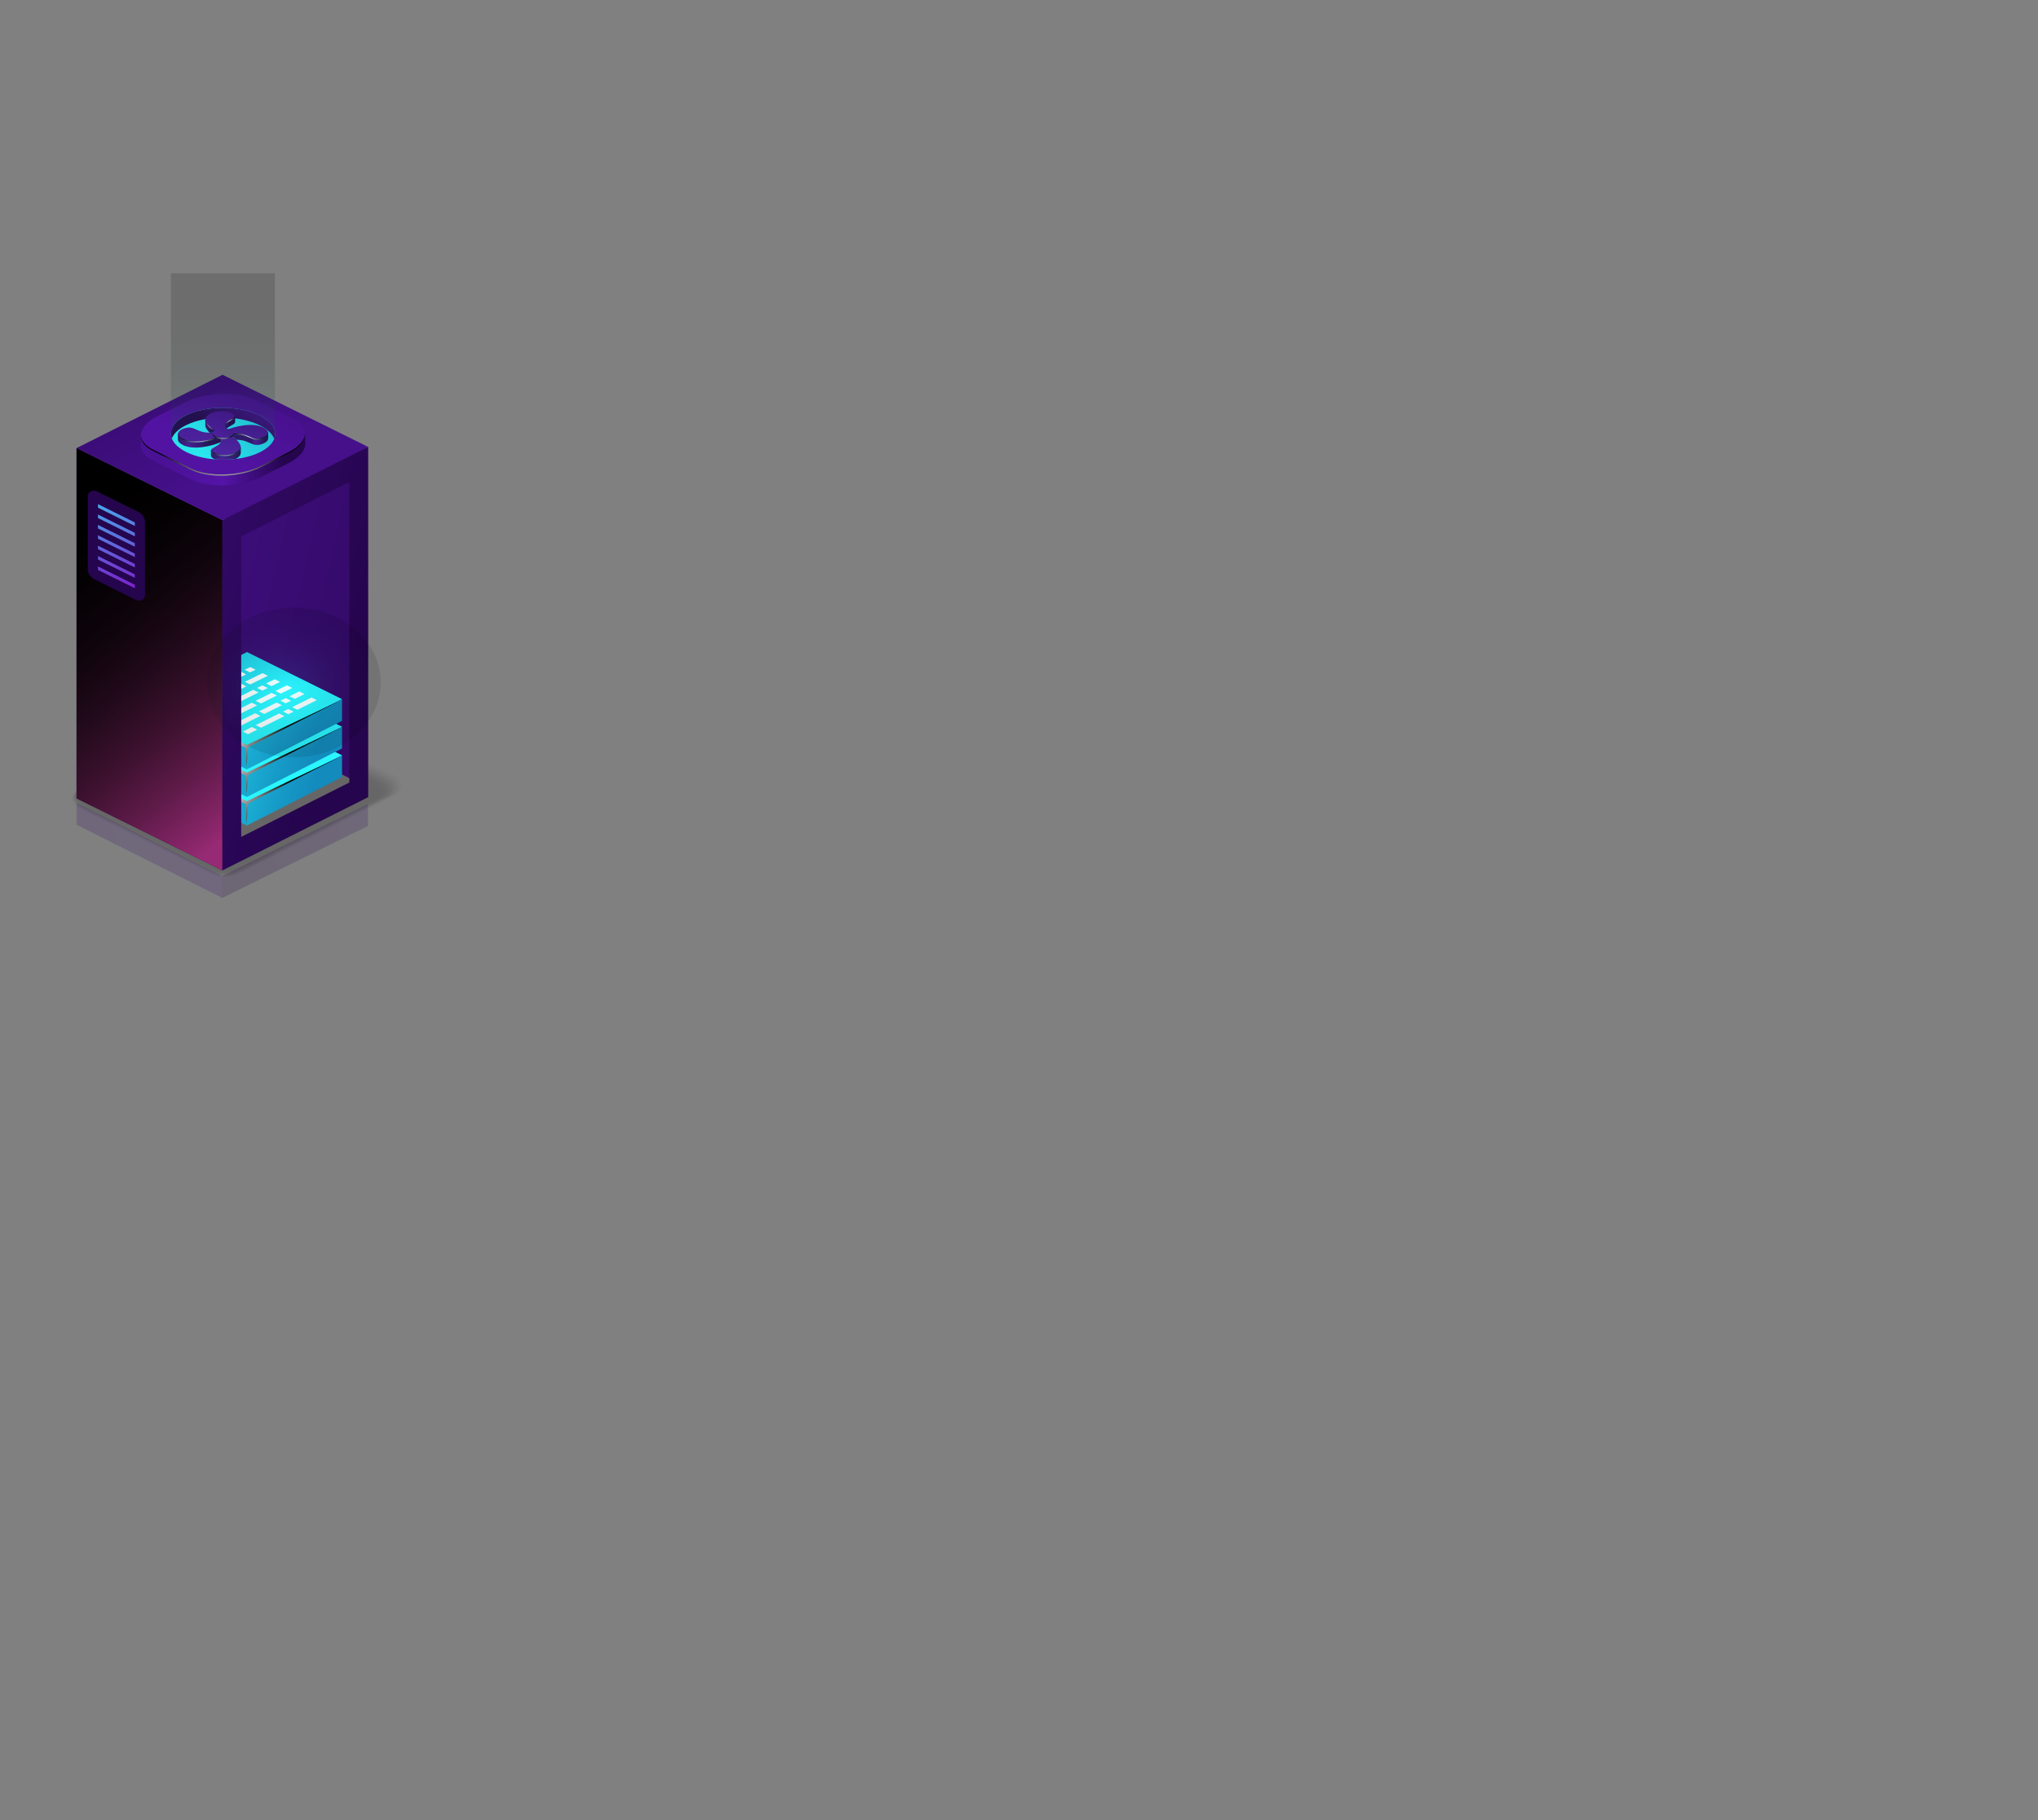 <?xml version="1.0" encoding="utf-8"?>
<!-- Generator: Adobe Illustrator 24.1.1, SVG Export Plug-In . SVG Version: 6.00 Build 0)  -->
<svg version="1.1" id="Capa_6" xmlns="http://www.w3.org/2000/svg" xmlns:xlink="http://www.w3.org/1999/xlink" x="0px" y="0px"
	 viewBox="0 0 448.396 400.557" enable-background="new 0 0 448.396 400.557" xml:space="preserve">
<rect x="0" y="0" width="448.396" height="400.557" fill="#808080" stroke="none"/>
<g>
	<g opacity="0.2">
		<path opacity="0" d="M49.443,193.275c-1.063,0-2.027-0.2-2.789-0.58L17.118,177.99c-1.017-0.506-1.6-1.308-1.6-2.198
			c0-0.976,0.702-1.886,1.927-2.495l34.402-17.447c0.962-0.479,2.165-0.742,3.387-0.742c1.063,0,2.027,0.2,2.789,0.58l29.535,14.705
			c1.017,0.506,1.6,1.308,1.6,2.198c0,0.976-0.702,1.886-1.927,2.496L52.83,192.533C51.868,193.012,50.665,193.275,49.443,193.275z"
			/>
		<path opacity="0.091" d="M51.43,156.222c0.951-0.474,2.147-0.73,3.35-0.723c0.616,0.004,1.196,0.082,1.719,0.216
			c0.343,0.089,0.74,0.239,1.028,0.382l29.2,14.538c0.925,0.46,1.613,1.291,1.657,2.099c0.052,0.943-0.548,1.856-1.781,2.47
			l-33.835,17.122c-0.171,0.085-0.396,0.184-0.581,0.255c-0.825,0.313-1.778,0.488-2.743,0.491c-1.042,0.004-1.994-0.19-2.74-0.561
			l-29.27-14.573c-0.925-0.46-1.619-1.294-1.664-2.103c-0.052-0.943,0.548-1.856,1.781-2.47L51.43,156.222z"/>
		<path opacity="0.182" d="M51.013,156.595c0.941-0.468,2.13-0.717,3.312-0.703c0.609,0.008,1.182,0.095,1.695,0.231
			c0.308,0.082,0.75,0.257,1.009,0.386l28.864,14.371c0.832,0.414,1.633,1.277,1.715,2.001c0.104,0.92-0.393,1.827-1.635,2.445
			l-33.268,16.798c-0.154,0.077-0.406,0.19-0.573,0.254c-0.807,0.31-1.743,0.488-2.689,0.495c-1.022,0.008-1.96-0.179-2.691-0.543
			l-29.005-14.441c-0.832-0.414-1.645-1.283-1.727-2.007c-0.104-0.92,0.393-1.827,1.635-2.445L51.013,156.595z"/>
		<path opacity="0.273" d="M50.597,156.967c0.931-0.463,2.113-0.704,3.275-0.683c0.603,0.012,1.168,0.107,1.671,0.246
			c0.274,0.076,0.761,0.275,0.991,0.39l28.528,14.204c0.74,0.368,1.661,1.264,1.772,1.902c0.158,0.906-0.238,1.797-1.489,2.42
			L52.644,191.92c-0.137,0.068-0.416,0.195-0.564,0.253c-0.79,0.307-1.708,0.489-2.636,0.5c-1.001,0.011-1.926-0.168-2.642-0.524
			l-28.74-14.309c-0.74-0.368-1.679-1.273-1.791-1.911c-0.158-0.906,0.238-1.797,1.489-2.42L50.597,156.967z"/>
		<path opacity="0.364" d="M50.18,157.34c0.92-0.458,2.096-0.692,3.238-0.664c0.597,0.015,1.154,0.12,1.647,0.261
			c0.239,0.068,0.771,0.293,0.972,0.393l28.193,14.037c0.647,0.322,1.83,1.236,1.83,1.803c0.415,0.828-0.084,1.768-1.342,2.395
			l-32.135,16.15c-0.12,0.06-0.426,0.201-0.556,0.251c-0.772,0.304-1.673,0.49-2.582,0.504c-0.981,0.015-1.893-0.157-2.593-0.506
			l-28.474-14.177c-0.647-0.322-1.854-1.248-1.854-1.815c-0.415-0.828,0.084-1.768,1.343-2.395L50.18,157.34z"/>
		<path opacity="0.455" d="M49.763,157.713c0.91-0.453,2.079-0.679,3.201-0.644c0.591,0.019,1.14,0.133,1.623,0.276
			c0.204,0.061,0.781,0.311,0.953,0.397l27.857,13.87c0.555,0.276,1.887,1.218,1.887,1.704c0.519,0.791,0.071,1.738-1.196,2.369
			L52.52,191.511c-0.103,0.051-0.436,0.206-0.547,0.25c-0.755,0.301-1.638,0.491-2.528,0.509c-0.96,0.019-1.859-0.146-2.544-0.487
			l-28.209-14.045c-0.555-0.276-1.918-1.233-1.918-1.719c-0.519-0.791-0.071-1.738,1.196-2.369L49.763,157.713z"/>
		<path opacity="0.545" d="M49.346,158.085c0.9-0.448,2.062-0.666,3.163-0.624c0.585,0.023,1.125,0.146,1.599,0.292
			c0.17,0.052,0.791,0.329,0.935,0.401l27.521,13.703c0.462,0.23,1.944,1.2,1.944,1.605c0.623,0.754,0.225,1.709-1.05,2.344
			l-31.001,15.501c-0.085,0.043-0.446,0.212-0.538,0.249c-0.737,0.298-1.603,0.492-2.474,0.513c-0.94,0.023-1.826-0.136-2.495-0.469
			l-27.944-13.913c-0.462-0.23-1.981-1.219-1.981-1.623c-0.623-0.754-0.225-1.709,1.05-2.344L49.346,158.085z"/>
		<path opacity="0.636" d="M48.93,158.458c0.889-0.443,2.045-0.653,3.126-0.605c0.579,0.027,1.111,0.159,1.574,0.307
			c0.135,0.043,0.801,0.347,0.916,0.404L81.732,172.1c0.37,0.184,2.002,1.183,2.002,1.506c0.727,0.717,0.38,1.679-0.904,2.319
			l-30.434,15.177c-0.068,0.034-0.456,0.218-0.53,0.248c-0.72,0.295-1.568,0.493-2.421,0.518c-0.919,0.026-1.792-0.125-2.446-0.45
			l-27.679-13.781c-0.37-0.184-2.045-1.204-2.045-1.528c-0.727-0.717-0.38-1.68,0.904-2.319L48.93,158.458z"/>
		<path opacity="0.727" d="M48.513,158.83c0.879-0.438,2.028-0.641,3.089-0.585c0.573,0.031,1.096,0.171,1.55,0.322
			c0.101,0.033,0.812,0.365,0.898,0.408l26.85,13.368c0.277,0.138,2.059,1.165,2.059,1.408c0.831,0.68,0.535,1.65-0.758,2.294
			l-29.867,14.853c-0.051,0.026-0.466,0.224-0.521,0.247c-0.703,0.292-1.533,0.494-2.367,0.522c-0.898,0.03-1.758-0.114-2.397-0.432
			l-27.414-13.649c-0.277-0.138-2.108-1.189-2.108-1.432c-0.831-0.68-0.535-1.65,0.758-2.294L48.513,158.83z"/>
		<path opacity="0.818" d="M48.096,159.203c0.869-0.433,2.01-0.628,3.051-0.565c0.567,0.035,1.081,0.184,1.526,0.337
			c0.067,0.023,0.822,0.383,0.879,0.412l26.514,13.201c0.185,0.092,2.117,1.147,2.117,1.309c0.934,0.643,0.689,1.621-0.612,2.269
			l-29.301,14.528c-0.034,0.017-0.476,0.231-0.512,0.246c-0.685,0.289-1.498,0.495-2.313,0.526
			c-0.878,0.034-1.725-0.103-2.347-0.413L19.95,177.535c-0.185-0.092-2.172-1.174-2.172-1.336c-0.934-0.643-0.689-1.621,0.612-2.268
			L48.096,159.203z"/>
		<path opacity="0.909" d="M47.68,159.576c0.859-0.427,1.993-0.615,3.014-0.546c0.561,0.039,1.066,0.197,1.502,0.352
			c0.033,0.012,0.832,0.401,0.861,0.416l26.178,13.034c0.092,0.046,2.174,1.129,2.174,1.21c1.038,0.606,0.844,1.591-0.466,2.243
			L52.21,190.488c-0.017,0.008-0.485,0.237-0.504,0.245c-0.668,0.286-1.463,0.496-2.26,0.531c-0.857,0.038-1.691-0.092-2.298-0.395
			l-26.883-13.385c-0.092-0.046-2.235-1.159-2.235-1.24c-1.038-0.606-0.844-1.591,0.466-2.243L47.68,159.576z"/>
		<path d="M47.197,190.687L18.281,176.29c-1.142-0.568-0.999-1.562,0.32-2.218l28.662-14.124c1.319-0.656,3.313-0.728,4.455-0.159
			l28.916,14.397c1.142,0.568,0.999,1.562-0.32,2.218l-28.662,14.124C50.334,191.184,48.339,191.256,47.197,190.687z"/>
	</g>
	<g>
		
			<linearGradient id="SVGID_1_" gradientUnits="userSpaceOnUse" x1="5168.285" y1="144.585" x2="5289.355" y2="117.445" gradientTransform="matrix(-1 0 0 1 5306.102 0)">
			<stop  offset="0" style="stop-color:#25054D"/>
			<stop  offset="1" style="stop-color:#45108A"/>
		</linearGradient>
		<polygon fill="url(#SVGID_1_)" points="80.413,98.787 80.413,172.992 49.514,157.72 49.514,83.515 		"/>
		<g>
			
				<linearGradient id="SVGID_2_" gradientUnits="userSpaceOnUse" x1="5225.114" y1="182.426" x2="5301.06" y2="165.401" gradientTransform="matrix(-1 0 0 1 5306.102 0)">
				<stop  offset="0.035" style="stop-color:#138BBD"/>
				<stop  offset="0.226" style="stop-color:#169AC7"/>
				<stop  offset="0.595" style="stop-color:#1FC3DF"/>
				<stop  offset="1" style="stop-color:#2AF6FF"/>
			</linearGradient>
			<polygon fill="url(#SVGID_2_)" points="54.319,176.879 54.319,181.67 33.36,171.318 33.36,166.526 			"/>
			
				<linearGradient id="SVGID_3_" gradientUnits="userSpaceOnUse" x1="5236.325" y1="175.438" x2="5270.12" y2="165.319" gradientTransform="matrix(-1 0 0 1 5306.102 0)">
				<stop  offset="0.035" style="stop-color:#138BBD"/>
				<stop  offset="0.226" style="stop-color:#169AC7"/>
				<stop  offset="0.595" style="stop-color:#1FC3DF"/>
				<stop  offset="1" style="stop-color:#2AF6FF"/>
			</linearGradient>
			<polygon fill="url(#SVGID_3_)" points="54.306,176.879 54.306,181.67 75.257,170.994 75.257,166.214 			"/>
			
				<linearGradient id="SVGID_4_" gradientUnits="userSpaceOnUse" x1="5271.18" y1="129.423" x2="5250.325" y2="169.169" gradientTransform="matrix(-1 0 0 1 5306.102 0)">
				<stop  offset="0.035" style="stop-color:#138BBD"/>
				<stop  offset="0.226" style="stop-color:#169AC7"/>
				<stop  offset="0.595" style="stop-color:#1FC3DF"/>
				<stop  offset="1" style="stop-color:#2AF6FF"/>
			</linearGradient>
			<polygon fill="url(#SVGID_4_)" points="75.257,166.214 54.306,176.879 33.36,166.526 54.335,155.849 			"/>
			
				<radialGradient id="SVGID_5_" cx="45.471" cy="173.228" r="11.557" gradientTransform="matrix(1.16 0 0 1 -2.477 0)" gradientUnits="userSpaceOnUse">
				<stop  offset="0" style="stop-color:#FFFFFF"/>
				<stop  offset="1" style="stop-color:#000000"/>
			</radialGradient>
			<polygon fill="url(#SVGID_5_)" points="54.237,181.167 54.608,176.812 74.902,166.474 54.325,176.283 33.842,166.841 
				54.089,176.975 			"/>
		</g>
		<g>
			
				<linearGradient id="SVGID_6_" gradientUnits="userSpaceOnUse" x1="5225.114" y1="176.136" x2="5301.06" y2="159.112" gradientTransform="matrix(-1 0 0 1 5306.102 0)">
				<stop  offset="0.035" style="stop-color:#138BBD"/>
				<stop  offset="0.226" style="stop-color:#169AC7"/>
				<stop  offset="0.595" style="stop-color:#1FC3DF"/>
				<stop  offset="1" style="stop-color:#2AF6FF"/>
			</linearGradient>
			<polygon fill="url(#SVGID_6_)" points="54.319,170.589 54.319,175.381 33.36,165.029 33.36,160.237 			"/>
			
				<linearGradient id="SVGID_7_" gradientUnits="userSpaceOnUse" x1="5236.325" y1="169.149" x2="5270.12" y2="159.03" gradientTransform="matrix(-1 0 0 1 5306.102 0)">
				<stop  offset="0.035" style="stop-color:#138BBD"/>
				<stop  offset="0.226" style="stop-color:#169AC7"/>
				<stop  offset="0.595" style="stop-color:#1FC3DF"/>
				<stop  offset="1" style="stop-color:#2AF6FF"/>
			</linearGradient>
			<polygon fill="url(#SVGID_7_)" points="54.306,170.589 54.306,175.381 75.257,164.704 75.257,159.925 			"/>
			
				<linearGradient id="SVGID_8_" gradientUnits="userSpaceOnUse" x1="5271.18" y1="123.134" x2="5250.325" y2="162.879" gradientTransform="matrix(-1 0 0 1 5306.102 0)">
				<stop  offset="0.035" style="stop-color:#138BBD"/>
				<stop  offset="0.226" style="stop-color:#169AC7"/>
				<stop  offset="0.595" style="stop-color:#1FC3DF"/>
				<stop  offset="1" style="stop-color:#2AF6FF"/>
			</linearGradient>
			<polygon fill="url(#SVGID_8_)" points="75.257,159.925 54.306,170.589 33.36,160.237 54.335,149.56 			"/>
			
				<radialGradient id="SVGID_9_" cx="45.471" cy="166.939" r="11.557" gradientTransform="matrix(1.16 0 0 1 -2.477 0)" gradientUnits="userSpaceOnUse">
				<stop  offset="0" style="stop-color:#FFFFFF"/>
				<stop  offset="1" style="stop-color:#000000"/>
			</radialGradient>
			<polygon fill="url(#SVGID_9_)" points="54.237,174.878 54.608,170.523 74.902,160.185 54.325,169.994 33.842,160.551 
				54.089,170.686 			"/>
		</g>
		<g>
			
				<linearGradient id="SVGID_10_" gradientUnits="userSpaceOnUse" x1="5225.114" y1="170.064" x2="5301.06" y2="153.039" gradientTransform="matrix(-1 0 0 1 5306.102 0)">
				<stop  offset="0.035" style="stop-color:#138BBD"/>
				<stop  offset="0.226" style="stop-color:#169AC7"/>
				<stop  offset="0.595" style="stop-color:#1FC3DF"/>
				<stop  offset="1" style="stop-color:#2AF6FF"/>
			</linearGradient>
			<polygon fill="url(#SVGID_10_)" points="54.319,164.517 54.319,169.309 33.36,158.956 33.36,154.164 			"/>
			
				<linearGradient id="SVGID_11_" gradientUnits="userSpaceOnUse" x1="5236.325" y1="163.076" x2="5270.12" y2="152.957" gradientTransform="matrix(-1 0 0 1 5306.102 0)">
				<stop  offset="0.035" style="stop-color:#138BBD"/>
				<stop  offset="0.226" style="stop-color:#169AC7"/>
				<stop  offset="0.595" style="stop-color:#1FC3DF"/>
				<stop  offset="1" style="stop-color:#2AF6FF"/>
			</linearGradient>
			<polygon fill="url(#SVGID_11_)" points="54.306,164.517 54.306,169.309 75.257,158.632 75.257,153.852 			"/>
			
				<linearGradient id="SVGID_12_" gradientUnits="userSpaceOnUse" x1="5271.18" y1="117.061" x2="5250.325" y2="156.807" gradientTransform="matrix(-1 0 0 1 5306.102 0)">
				<stop  offset="0.035" style="stop-color:#138BBD"/>
				<stop  offset="0.226" style="stop-color:#169AC7"/>
				<stop  offset="0.595" style="stop-color:#1FC3DF"/>
				<stop  offset="1" style="stop-color:#2AF6FF"/>
			</linearGradient>
			<polygon fill="url(#SVGID_12_)" points="75.257,153.852 54.306,164.517 33.36,154.164 54.335,143.488 			"/>
			
				<radialGradient id="SVGID_13_" cx="45.471" cy="160.866" r="11.557" gradientTransform="matrix(1.16 0 0 1 -2.477 0)" gradientUnits="userSpaceOnUse">
				<stop  offset="0" style="stop-color:#FFFFFF"/>
				<stop  offset="1" style="stop-color:#000000"/>
			</radialGradient>
			<polygon fill="url(#SVGID_13_)" points="54.237,168.805 54.608,164.45 74.902,154.113 54.325,163.921 33.842,154.479 
				54.089,164.613 			"/>
		</g>
		<g>
			<polygon fill="#FFFFFF" points="63.421,157.168 62.255,156.587 63.423,156.032 64.589,156.613 			"/>
			<polygon fill="#FFFFFF" points="56.268,159.568 61.413,157.007 62.579,157.587 57.434,160.149 			"/>
			<polygon fill="#FFFFFF" points="60.858,154.604 62.024,155.184 58.143,157.116 56.977,156.536 			"/>
			<polygon fill="#FFFFFF" points="55.717,151.804 56.883,152.385 51.739,154.946 50.573,154.366 			"/>
			<polygon fill="#FFFFFF" points="53.026,150.465 54.192,151.045 50.673,152.798 49.507,152.217 			"/>
			<polygon fill="#FFFFFF" points="55.4,154.642 56.565,155.222 51.421,157.784 50.255,157.203 			"/>
			<polygon fill="#FFFFFF" points="52.983,147.807 54.149,148.387 50.629,150.14 49.463,149.559 			"/>
			<polygon fill="#FFFFFF" points="48.621,149.979 49.787,150.559 44.642,153.121 43.476,152.54 			"/>
			<polygon fill="#FFFFFF" points="62.866,154.765 61.7,154.184 62.868,153.629 64.034,154.21 			"/>
			<polygon fill="#FFFFFF" points="57.408,154.803 56.242,154.223 59.762,152.47 60.928,153.051 			"/>
			<polygon fill="#FFFFFF" points="57.726,151.965 56.56,151.385 57.727,150.83 58.893,151.41 			"/>
			<polygon fill="#FFFFFF" points="60.604,152.051 63.142,150.813 64.308,151.394 61.77,152.631 			"/>
			<polygon fill="#FFFFFF" points="50.896,155.366 46.504,157.553 45.338,156.972 49.73,154.785 			"/>
			<polygon fill="#FFFFFF" points="50.579,158.203 49.195,158.892 48.029,158.312 49.413,157.623 			"/>
			<polygon fill="#FFFFFF" points="49.83,153.217 43.813,156.213 42.647,155.632 48.664,152.637 			"/>
			<polygon fill="#FFFFFF" points="53.826,147.387 55.07,146.794 56.236,147.375 54.992,147.968 			"/>
			<polygon fill="#FFFFFF" points="42.634,152.96 43.8,153.54 41.122,154.873 39.956,154.293 			"/>
			<polygon fill="#FFFFFF" points="57.301,157.536 51.885,160.232 50.719,159.652 56.135,156.955 			"/>
			<polygon fill="#FFFFFF" points="53.869,150.045 57.761,148.134 58.926,148.714 55.035,150.626 			"/>
			<polygon fill="#FFFFFF" points="58.57,150.41 60.451,149.474 61.617,150.054 59.736,150.991 			"/>
			<polygon fill="#FFFFFF" points="56.592,160.568 54.576,161.572 53.41,160.991 55.426,159.988 			"/>
			<polygon fill="#FFFFFF" points="63.71,153.21 65.833,152.153 66.999,152.733 64.876,153.79 			"/>
			<polygon fill="#FFFFFF" points="64.265,155.613 68.524,153.493 69.69,154.073 65.431,156.193 			"/>
		</g>
		
			<linearGradient id="SVGID_14_" gradientUnits="userSpaceOnUse" x1="5192.471" y1="163.18" x2="5357.536" y2="126.178" gradientTransform="matrix(-1 0 0 1 5306.102 0)">
			<stop  offset="0" style="stop-color:#25054D"/>
			<stop  offset="1" style="stop-color:#45108A"/>
		</linearGradient>
		<polygon fill="url(#SVGID_14_)" points="48.939,114.471 48.939,191.554 16.841,175.69 16.841,98.608 		"/>
		<linearGradient id="SVGID_15_" gradientUnits="userSpaceOnUse" x1="58.606" y1="177.226" x2="10.919" y2="117.617">
			<stop  offset="0" style="stop-color:#972A74"/>
			<stop  offset="0.041" style="stop-color:#8A266A"/>
			<stop  offset="0.194" style="stop-color:#601B4A"/>
			<stop  offset="0.35" style="stop-color:#3D112F"/>
			<stop  offset="0.507" style="stop-color:#220A1B"/>
			<stop  offset="0.667" style="stop-color:#0F040C"/>
			<stop  offset="0.829" style="stop-color:#040103"/>
			<stop  offset="1" style="stop-color:#000000"/>
		</linearGradient>
		<polygon fill="url(#SVGID_15_)" points="48.939,114.471 48.939,191.554 16.841,175.69 16.841,98.608 		"/>
		<path fill="#25054D" d="M31.901,114.87v16.143c0,0.883-1.106,1.435-1.994,0.996l-9.072-4.494
			c-0.936-0.462-1.513-1.321-1.513-2.252v-16.143c0-0.883,1.106-1.435,1.994-0.996l9.072,4.494
			C31.324,113.081,31.901,113.94,31.901,114.87z"/>
		
			<linearGradient id="SVGID_16_" gradientUnits="userSpaceOnUse" x1="5287.07" y1="41.509" x2="5254.911" y2="102.797" gradientTransform="matrix(-1 0 0 1 5306.102 0)">
			<stop  offset="0" style="stop-color:#25054D"/>
			<stop  offset="1" style="stop-color:#45108A"/>
		</linearGradient>
		<polygon fill="url(#SVGID_16_)" points="81.012,98.355 48.921,114.471 16.841,98.608 48.967,82.474 		"/>
		
			<linearGradient id="SVGID_17_" gradientUnits="userSpaceOnUse" x1="5228.028" y1="148.88" x2="5326.166" y2="119.494" gradientTransform="matrix(-1 0 0 1 5306.102 0)">
			<stop  offset="0" style="stop-color:#25054D"/>
			<stop  offset="1" style="stop-color:#45108A"/>
		</linearGradient>
		<path fill="url(#SVGID_17_)" d="M48.921,114.471v77.083l32.092-16.133V98.355L48.921,114.471z M53.07,118.039l23.793-11.949
			v66.113L53.07,184.164V118.039z"/>
		<g>
			
				<linearGradient id="SVGID_18_" gradientUnits="userSpaceOnUse" x1="5733.398" y1="1584.984" x2="5744.447" y2="1563.483" gradientTransform="matrix(-0.866 -0.5 0 1.155 4996.22 1167.265)">
				<stop  offset="0.03" style="stop-color:#7C1DC9"/>
				<stop  offset="0.214" style="stop-color:#6E41D2"/>
				<stop  offset="0.618" style="stop-color:#4C9BE8"/>
				<stop  offset="1" style="stop-color:#2AF6FF"/>
			</linearGradient>
			<polygon fill="url(#SVGID_18_)" points="21.554,110.942 29.669,114.976 29.669,115.751 21.554,111.717 			"/>
			
				<linearGradient id="SVGID_19_" gradientUnits="userSpaceOnUse" x1="5734.219" y1="1585.363" x2="5745.269" y2="1563.862" gradientTransform="matrix(-0.866 -0.5 0 1.155 4996.22 1167.265)">
				<stop  offset="0.03" style="stop-color:#7C1DC9"/>
				<stop  offset="0.214" style="stop-color:#6E41D2"/>
				<stop  offset="0.618" style="stop-color:#4C9BE8"/>
				<stop  offset="1" style="stop-color:#2AF6FF"/>
			</linearGradient>
			<polygon fill="url(#SVGID_19_)" points="21.554,113.226 29.669,117.26 29.669,118.034 21.554,114 			"/>
			
				<linearGradient id="SVGID_20_" gradientUnits="userSpaceOnUse" x1="5735.041" y1="1585.742" x2="5746.09" y2="1564.241" gradientTransform="matrix(-0.866 -0.5 0 1.155 4996.22 1167.265)">
				<stop  offset="0.03" style="stop-color:#7C1DC9"/>
				<stop  offset="0.214" style="stop-color:#6E41D2"/>
				<stop  offset="0.618" style="stop-color:#4C9BE8"/>
				<stop  offset="1" style="stop-color:#2AF6FF"/>
			</linearGradient>
			<polygon fill="url(#SVGID_20_)" points="21.554,115.509 29.669,119.543 29.669,120.318 21.554,116.284 			"/>
			
				<linearGradient id="SVGID_21_" gradientUnits="userSpaceOnUse" x1="5735.862" y1="1586.122" x2="5746.911" y2="1564.62" gradientTransform="matrix(-0.866 -0.5 0 1.155 4996.22 1167.265)">
				<stop  offset="0.03" style="stop-color:#7C1DC9"/>
				<stop  offset="0.214" style="stop-color:#6E41D2"/>
				<stop  offset="0.618" style="stop-color:#4C9BE8"/>
				<stop  offset="1" style="stop-color:#2AF6FF"/>
			</linearGradient>
			<polygon fill="url(#SVGID_21_)" points="21.554,117.792 29.669,121.827 29.669,122.601 21.554,118.567 			"/>
			
				<linearGradient id="SVGID_22_" gradientUnits="userSpaceOnUse" x1="5736.683" y1="1586.501" x2="5747.732" y2="1565" gradientTransform="matrix(-0.866 -0.5 0 1.155 4996.22 1167.265)">
				<stop  offset="0.03" style="stop-color:#7C1DC9"/>
				<stop  offset="0.214" style="stop-color:#6E41D2"/>
				<stop  offset="0.618" style="stop-color:#4C9BE8"/>
				<stop  offset="1" style="stop-color:#2AF6FF"/>
			</linearGradient>
			<polygon fill="url(#SVGID_22_)" points="21.554,120.076 29.669,124.11 29.669,124.885 21.554,120.85 			"/>
			
				<linearGradient id="SVGID_23_" gradientUnits="userSpaceOnUse" x1="5737.504" y1="1586.88" x2="5748.554" y2="1565.379" gradientTransform="matrix(-0.866 -0.5 0 1.155 4996.22 1167.265)">
				<stop  offset="0.03" style="stop-color:#7C1DC9"/>
				<stop  offset="0.214" style="stop-color:#6E41D2"/>
				<stop  offset="0.618" style="stop-color:#4C9BE8"/>
				<stop  offset="1" style="stop-color:#2AF6FF"/>
			</linearGradient>
			<polygon fill="url(#SVGID_23_)" points="21.554,122.359 29.669,126.394 29.669,127.168 21.554,123.134 			"/>
			
				<linearGradient id="SVGID_24_" gradientUnits="userSpaceOnUse" x1="5738.326" y1="1587.259" x2="5749.376" y2="1565.758" gradientTransform="matrix(-0.866 -0.5 0 1.155 4996.22 1167.265)">
				<stop  offset="0.03" style="stop-color:#7C1DC9"/>
				<stop  offset="0.214" style="stop-color:#6E41D2"/>
				<stop  offset="0.618" style="stop-color:#4C9BE8"/>
				<stop  offset="1" style="stop-color:#2AF6FF"/>
			</linearGradient>
			<polygon fill="url(#SVGID_24_)" points="21.554,124.643 29.669,128.677 29.669,129.452 21.554,125.417 			"/>
		</g>
	</g>
	<g>
		<g>
			
				<linearGradient id="SVGID_25_" gradientUnits="userSpaceOnUse" x1="-78.246" y1="101.356" x2="-42.05" y2="101.356" gradientTransform="matrix(1 0 0 1 109.221 0)">
				<stop  offset="0.141" style="stop-color:#4A1195"/>
				<stop  offset="0.5" style="stop-color:#5414A8"/>
				<stop  offset="0.874" style="stop-color:#25054D"/>
			</linearGradient>
			<path fill="url(#SVGID_25_)" d="M67.143,97.221v-1.32H31.001v1.67h0.006c-0.219,1.407,0.646,2.778,2.647,3.775l8.297,4.131
				c3.972,1.977,10.909,1.729,15.495-0.554l5.931-2.953C66.099,100.615,67.381,98.847,67.143,97.221z"/>
			
				<linearGradient id="SVGID_26_" gradientUnits="userSpaceOnUse" x1="-40.531" y1="58.285" x2="-62.928" y2="100.969" gradientTransform="matrix(1 0 0 1 109.221 0)">
				<stop  offset="0" style="stop-color:#2E085F"/>
				<stop  offset="0.561" style="stop-color:#45108A"/>
				<stop  offset="1" style="stop-color:#5213A3"/>
			</linearGradient>
			<path fill="url(#SVGID_26_)" d="M41.953,103.347l-8.297-4.131c-3.972-1.977-3.474-5.431,1.112-7.715l5.931-2.953
				c4.586-2.283,11.523-2.531,15.495-0.554l8.297,4.131c3.972,1.977,3.474,5.431-1.113,7.715l-5.931,2.953
				C52.861,105.077,45.924,105.325,41.953,103.347z"/>
			
				<radialGradient id="SVGID_27_" cx="-64.764" cy="99.982" r="11.521" gradientTransform="matrix(1.16 0 0 1 124.175 0)" gradientUnits="userSpaceOnUse">
				<stop  offset="0" style="stop-color:#FFFFFF"/>
				<stop  offset="1" style="stop-color:#000000"/>
			</radialGradient>
			<path fill="url(#SVGID_27_)" d="M63.378,99.573l-5.931,2.953c-4.586,2.283-11.523,2.531-15.495,0.554l-8.297-4.131
				c-1.706-0.849-2.581-1.971-2.668-3.155c-0.034,1.282,0.835,2.51,2.668,3.423l8.297,4.131c3.972,1.977,10.909,1.729,15.495-0.554
				l5.931-2.953c2.617-1.303,3.897-2.986,3.781-4.559C67.119,96.776,65.847,98.344,63.378,99.573z"/>
			
				<linearGradient id="SVGID_28_" gradientUnits="userSpaceOnUse" x1="1265.836" y1="1259.547" x2="1247.739" y2="1294.037" gradientTransform="matrix(0.866 0.5 -1 0.577 256.342 -1274.251)">
				<stop  offset="0.035" style="stop-color:#138BBD"/>
				<stop  offset="0.226" style="stop-color:#169AC7"/>
				<stop  offset="0.595" style="stop-color:#1FC3DF"/>
				<stop  offset="1" style="stop-color:#2AF6FF"/>
			</linearGradient>
			<path fill="url(#SVGID_28_)" d="M57.209,99.498c-4.465,2.223-11.728,2.212-16.221-0.025c-4.493-2.237-4.516-5.853-0.051-8.076
				c4.465-2.223,11.728-2.212,16.221,0.025C61.652,93.659,61.674,97.275,57.209,99.498z"/>
			
				<linearGradient id="SVGID_29_" gradientUnits="userSpaceOnUse" x1="-47.053" y1="70.467" x2="-61.706" y2="98.392" gradientTransform="matrix(1 0 0 1 109.221 0)">
				<stop  offset="0.141" style="stop-color:#4A1195"/>
				<stop  offset="0.5" style="stop-color:#5414A8"/>
				<stop  offset="0.874" style="stop-color:#25054D"/>
			</linearGradient>
			<path fill="url(#SVGID_29_)" d="M40.937,93.564c4.465-2.223,11.728-2.212,16.221,0.025c1.699,0.846,2.756,1.888,3.176,2.978
				c0.698-1.802-0.361-3.745-3.176-5.146c-4.494-2.237-11.756-2.249-16.221-0.025c-2.778,1.383-3.816,3.304-3.125,5.098
				C38.228,95.42,39.269,94.395,40.937,93.564z"/>
			
				<linearGradient id="SVGID_30_" gradientUnits="userSpaceOnUse" x1="-50.039" y1="76.17" x2="-61.581" y2="98.165" gradientTransform="matrix(1 0 0 1 109.221 0)">
				<stop  offset="0" style="stop-color:#2E085F"/>
				<stop  offset="0.561" style="stop-color:#45108A"/>
				<stop  offset="1" style="stop-color:#5213A3"/>
			</linearGradient>
			<path fill="url(#SVGID_30_)" d="M57.86,94.051c-2.387-1.18-6.335-0.186-8.22,0.628c-0.141-0.276-0.423-1.026,0.343-1.618
				c0.858-0.664,2.109-0.951,1.662-1.582c-0.622-0.879-3.284-1.491-5.407-0.427c-2.356,1.181-0.333,3.154,1.313,4.097
				c-0.564,0.069-2.069,0.201-3.253-0.181c-1.339-0.432-1.923-1.056-3.189-0.837c-1.762,0.304-2.975,1.626-0.823,2.69
				c2.387,1.18,6.335,0.186,8.22-0.628c0.142,0.276,0.423,1.026-0.343,1.618c-0.858,0.664-2.109,0.951-1.662,1.582
				c0.622,0.879,3.284,1.491,5.407,0.427c2.356-1.181,0.332-3.154-1.314-4.097c0.564-0.069,2.069-0.201,3.253,0.181
				c1.339,0.432,1.923,1.056,3.189,0.837C58.799,96.436,60.011,95.114,57.86,94.051z"/>
			<g>
				
					<radialGradient id="SVGID_31_" cx="-67.106" cy="93.621" r="1.194" gradientTransform="matrix(1.16 0 0 1 124.175 0)" gradientUnits="userSpaceOnUse">
					<stop  offset="0" style="stop-color:#FFFFFF"/>
					<stop  offset="1" style="stop-color:#000000"/>
				</radialGradient>
				<path fill="url(#SVGID_31_)" d="M47.241,94.962c0.119-0.011,0.227-0.022,0.309-0.032c-1.072-0.614-2.296-1.664-2.374-2.649
					C45.077,93.232,46.173,94.283,47.241,94.962z"/>
				
					<radialGradient id="SVGID_32_" cx="-69.222" cy="96.407" r="2.982" gradientTransform="matrix(1.16 0 0 1 124.175 0)" gradientUnits="userSpaceOnUse">
					<stop  offset="0" style="stop-color:#FFFFFF"/>
					<stop  offset="1" style="stop-color:#000000"/>
				</radialGradient>
				<path fill="url(#SVGID_32_)" d="M48.666,96.734c0.028-0.325-0.083-0.613-0.16-0.762c-1.885,0.813-5.832,1.808-8.22,0.628
					c-0.748-0.37-1.082-0.77-1.136-1.149c-0.066,0.44,0.241,0.926,1.136,1.368c2.387,1.18,6.335,0.186,8.22-0.628
					C48.564,96.306,48.643,96.503,48.666,96.734z"/>
				
					<radialGradient id="SVGID_33_" cx="-63.445" cy="92.769" r="1.065" gradientTransform="matrix(1.16 0 0 1 124.175 0)" gradientUnits="userSpaceOnUse">
					<stop  offset="0" style="stop-color:#FFFFFF"/>
					<stop  offset="1" style="stop-color:#000000"/>
				</radialGradient>
				<path fill="url(#SVGID_33_)" d="M49.983,92.841c-0.449,0.347-0.534,0.747-0.502,1.076c0.024-0.278,0.149-0.583,0.502-0.856
					c0.791-0.612,1.911-0.904,1.734-1.44C51.575,92.029,50.659,92.318,49.983,92.841z"/>
				
					<radialGradient id="SVGID_34_" cx="-59.828" cy="95.992" r="2.624" gradientTransform="matrix(1.16 0 0 1 124.175 0)" gradientUnits="userSpaceOnUse">
					<stop  offset="0" style="stop-color:#FFFFFF"/>
					<stop  offset="1" style="stop-color:#000000"/>
				</radialGradient>
				<path fill="url(#SVGID_34_)" d="M57.037,96.521c-1.266,0.218-1.85-0.406-3.189-0.837c-1.184-0.382-2.689-0.25-3.253-0.181
					c0.102,0.058,0.206,0.121,0.309,0.187c0.693-0.064,1.933-0.112,2.944,0.214c1.339,0.432,1.923,1.056,3.189,0.837
					c1.15-0.198,2.059-0.83,1.959-1.541C58.903,95.817,58.067,96.343,57.037,96.521z"/>
				
					<radialGradient id="SVGID_35_" cx="-64.232" cy="99.377" r="2.124" gradientTransform="matrix(1.16 0 0 1 124.175 0)" gradientUnits="userSpaceOnUse">
					<stop  offset="0" style="stop-color:#FFFFFF"/>
					<stop  offset="1" style="stop-color:#000000"/>
				</radialGradient>
				<path fill="url(#SVGID_35_)" d="M51.909,99.599c-2.123,1.065-4.785,0.453-5.407-0.427c-0.035-0.05-0.057-0.097-0.072-0.143
					c-0.038,0.11-0.023,0.228,0.072,0.362c0.622,0.879,3.284,1.491,5.407,0.427c0.822-0.412,1.103-0.921,1.061-1.448
					C52.923,98.818,52.616,99.245,51.909,99.599z"/>
			</g>
			<g>
				
					<linearGradient id="SVGID_36_" gradientUnits="userSpaceOnUse" x1="-64.04" y1="92.273" x2="-64.047" y2="92.285" gradientTransform="matrix(1 0 0 1 109.221 0)">
					<stop  offset="0" style="stop-color:#2E085F"/>
					<stop  offset="0.561" style="stop-color:#45108A"/>
					<stop  offset="1" style="stop-color:#5213A3"/>
				</linearGradient>
				<polygon fill="url(#SVGID_36_)" points="45.176,92.281 45.175,92.281 45.175,92.287 				"/>
				
					<linearGradient id="SVGID_37_" gradientUnits="userSpaceOnUse" x1="-66.369" y1="93.853" x2="-61.783" y2="93.853" gradientTransform="matrix(1 0 0 1 109.221 0)">
					<stop  offset="0.121" style="stop-color:#340A69"/>
					<stop  offset="0.364" style="stop-color:#4A1195"/>
					<stop  offset="0.58" style="stop-color:#3C0C79"/>
					<stop  offset="0.874" style="stop-color:#25054D"/>
				</linearGradient>
				<path fill="url(#SVGID_37_)" d="M45.175,92.48v0.94c-0.059,0.603,0.363,1.244,0.951,1.806c0.607,0.008,1.138-0.042,1.424-0.077
					C46.471,94.53,45.238,93.47,45.175,92.48z"/>
				
					<linearGradient id="SVGID_38_" gradientUnits="userSpaceOnUse" x1="-70.034" y1="95.447" x2="-70.09" y2="95.554" gradientTransform="matrix(1 0 0 1 109.221 0)">
					<stop  offset="0" style="stop-color:#2E085F"/>
					<stop  offset="0.561" style="stop-color:#45108A"/>
					<stop  offset="1" style="stop-color:#5213A3"/>
				</linearGradient>
				<path fill="url(#SVGID_38_)" d="M39.144,95.514l-0.006,0v0.055C39.138,95.551,39.142,95.533,39.144,95.514z"/>
				
					<linearGradient id="SVGID_39_" gradientUnits="userSpaceOnUse" x1="-62.98" y1="93.204" x2="-58.091" y2="93.204" gradientTransform="matrix(1 0 0 1 109.221 0)">
					<stop  offset="0.121" style="stop-color:#340A69"/>
					<stop  offset="0.364" style="stop-color:#4A1195"/>
					<stop  offset="0.58" style="stop-color:#3C0C79"/>
					<stop  offset="0.874" style="stop-color:#25054D"/>
				</linearGradient>
				<path fill="url(#SVGID_39_)" d="M49.983,94.193c0.761-0.588,1.827-0.881,1.749-1.38v-1.028
					c-0.073,0.438-1.043,0.729-1.749,1.275c-0.723,0.559-0.513,1.254-0.368,1.562C49.693,94.477,49.805,94.331,49.983,94.193z"/>
				
					<linearGradient id="SVGID_40_" gradientUnits="userSpaceOnUse" x1="-54.506" y1="96.57" x2="-50.24" y2="96.57" gradientTransform="matrix(1 0 0 1 109.221 0)">
					<stop  offset="0.121" style="stop-color:#340A69"/>
					<stop  offset="0.364" style="stop-color:#4A1195"/>
					<stop  offset="0.58" style="stop-color:#3C0C79"/>
					<stop  offset="0.874" style="stop-color:#25054D"/>
				</linearGradient>
				<path fill="url(#SVGID_40_)" d="M59,95.231c0.069,0.698-0.831,1.314-1.964,1.509c-1.266,0.218-1.85-0.406-3.189-0.837
					c-1.184-0.382-2.689-0.25-3.253-0.181c0.485,0.278,0.999,0.646,1.428,1.055c0.586,0.008,1.244,0.071,1.825,0.259
					c1.339,0.432,1.923,1.056,3.189,0.837c1.096-0.189,1.979-0.772,1.972-1.442l0.01-0.003v-1.206L59,95.231z"/>
				
					<linearGradient id="SVGID_41_" gradientUnits="userSpaceOnUse" x1="-70.832" y1="97.042" x2="-62.152" y2="97.042" gradientTransform="matrix(1 0 0 1 109.221 0)">
					<stop  offset="0.121" style="stop-color:#340A69"/>
					<stop  offset="0.364" style="stop-color:#4A1195"/>
					<stop  offset="0.58" style="stop-color:#3C0C79"/>
					<stop  offset="0.874" style="stop-color:#25054D"/>
				</linearGradient>
				<path fill="url(#SVGID_41_)" d="M48.534,97.385c0.268-0.487,0.081-0.981-0.028-1.193c-1.885,0.813-5.832,1.808-8.22,0.628
					c-0.801-0.396-1.135-0.828-1.149-1.23v1.113c0,0.007,0,0.013,0,0.02v0.017l0.003,0c0.022,0.397,0.355,0.823,1.146,1.213
					c2.387,1.18,6.335,0.186,8.22-0.628C48.514,97.341,48.524,97.365,48.534,97.385z"/>
				
					<linearGradient id="SVGID_42_" gradientUnits="userSpaceOnUse" x1="-63.008" y1="99.79" x2="-55.634" y2="99.79" gradientTransform="matrix(1 0 0 1 109.221 0)">
					<stop  offset="0.121" style="stop-color:#340A69"/>
					<stop  offset="0.364" style="stop-color:#4A1195"/>
					<stop  offset="0.58" style="stop-color:#3C0C79"/>
					<stop  offset="0.874" style="stop-color:#25054D"/>
				</linearGradient>
				<path fill="url(#SVGID_42_)" d="M51.909,100.951c0.695-0.349,1.002-0.767,1.057-1.206l0.016-0.001v-1.315l-0.008,0.001
					c0.016,0.506-0.273,0.993-1.064,1.389c-2.123,1.065-4.785,0.453-5.407-0.427c-0.059-0.083-0.087-0.161-0.091-0.234l-0.006,0.001
					v1.069l0.01-0.001c-0.013,0.092,0.011,0.189,0.088,0.298c0.144,0.203,0.401,0.391,0.731,0.549
					c1.521,0.127,3.077,0.101,4.577-0.078C51.842,100.98,51.876,100.968,51.909,100.951z"/>
			</g>
			
				<linearGradient id="SVGID_43_" gradientUnits="userSpaceOnUse" x1="1253.243" y1="1283.514" x2="1249.51" y2="1290.628" gradientTransform="matrix(0.866 0.5 -1 0.577 256.342 -1274.251)">
				<stop  offset="0" style="stop-color:#2E085F"/>
				<stop  offset="0.561" style="stop-color:#45108A"/>
				<stop  offset="1" style="stop-color:#5213A3"/>
			</linearGradient>
			<path fill="url(#SVGID_43_)" d="M50.751,96.271c-0.921,0.459-2.419,0.456-3.346-0.005c-0.927-0.462-0.932-1.207-0.01-1.666
				c0.921-0.459,2.419-0.456,3.346,0.005C51.668,95.066,51.673,95.812,50.751,96.271z"/>
			
				<radialGradient id="SVGID_44_" cx="-64.766" cy="95.966" r="1.508" gradientTransform="matrix(1.16 0 0 1 124.175 0)" gradientUnits="userSpaceOnUse">
				<stop  offset="0" style="stop-color:#FFFFFF"/>
				<stop  offset="1" style="stop-color:#000000"/>
			</radialGradient>
			<path fill="url(#SVGID_44_)" d="M50.751,96.051c-0.921,0.459-2.419,0.456-3.346-0.005c-0.409-0.204-0.628-0.463-0.677-0.728
				c-0.063,0.338,0.155,0.688,0.677,0.947c0.927,0.462,2.425,0.464,3.346,0.005c0.515-0.256,0.73-0.602,0.667-0.938
				C51.369,95.595,51.154,95.851,50.751,96.051z"/>
		</g>
		
			<linearGradient id="SVGID_45_" gradientUnits="userSpaceOnUse" x1="-60.18" y1="109.106" x2="-60.18" y2="65.362" gradientTransform="matrix(1 0 0 1 109.221 0)">
			<stop  offset="0" style="stop-color:#43E8E1"/>
			<stop  offset="0.094" style="stop-color:#36BDB7"/>
			<stop  offset="0.218" style="stop-color:#288B87"/>
			<stop  offset="0.344" style="stop-color:#1C605D"/>
			<stop  offset="0.471" style="stop-color:#123E3C"/>
			<stop  offset="0.599" style="stop-color:#0A2321"/>
			<stop  offset="0.729" style="stop-color:#040F0F"/>
			<stop  offset="0.861" style="stop-color:#010404"/>
			<stop  offset="1" style="stop-color:#000000"/>
		</linearGradient>
		<path opacity="0.15" fill="url(#SVGID_45_)" d="M60.481,95.164V60.149H37.602v34.938c-0.179,1.573,0.931,3.18,3.354,4.386
			c4.493,2.237,11.756,2.249,16.221,0.025C59.563,98.31,60.655,96.725,60.481,95.164z"/>
	</g>
	
		<radialGradient id="SVGID_46_" cx="55.903" cy="151.368" r="19.072" gradientTransform="matrix(1.16 0 0 1 -2.477 0)" gradientUnits="userSpaceOnUse">
		<stop  offset="0" style="stop-color:#2AF6FF"/>
		<stop  offset="0.015" style="stop-color:#29EEF7"/>
		<stop  offset="0.132" style="stop-color:#1FB7BE"/>
		<stop  offset="0.252" style="stop-color:#17868B"/>
		<stop  offset="0.373" style="stop-color:#105D60"/>
		<stop  offset="0.494" style="stop-color:#0A3B3E"/>
		<stop  offset="0.617" style="stop-color:#062123"/>
		<stop  offset="0.741" style="stop-color:#030F0F"/>
		<stop  offset="0.867" style="stop-color:#010404"/>
		<stop  offset="1" style="stop-color:#000000"/>
	</radialGradient>
	<ellipse opacity="0.1" fill="url(#SVGID_46_)" cx="64.66" cy="150.185" rx="19.11" ry="16.48"/>
	<g>
		<linearGradient id="SVGID_47_" gradientUnits="userSpaceOnUse" x1="59.801" y1="188.789" x2="127.2" y2="168.607">
			<stop  offset="0" style="stop-color:#25054D"/>
			<stop  offset="1" style="stop-color:#45108A"/>
		</linearGradient>
		<polygon opacity="0.2" fill="url(#SVGID_47_)" points="48.888,192.755 48.888,197.606 80.959,181.755 80.959,176.905 		"/>
		<linearGradient id="SVGID_48_" gradientUnits="userSpaceOnUse" x1="-12.181" y1="197.229" x2="79.931" y2="176.58">
			<stop  offset="0" style="stop-color:#25054D"/>
			<stop  offset="1" style="stop-color:#45108A"/>
		</linearGradient>
		<polygon opacity="0.2" fill="url(#SVGID_48_)" points="48.906,192.755 48.906,197.606 16.841,181.486 16.841,176.652 		"/>
	</g>
</g>
</svg>

